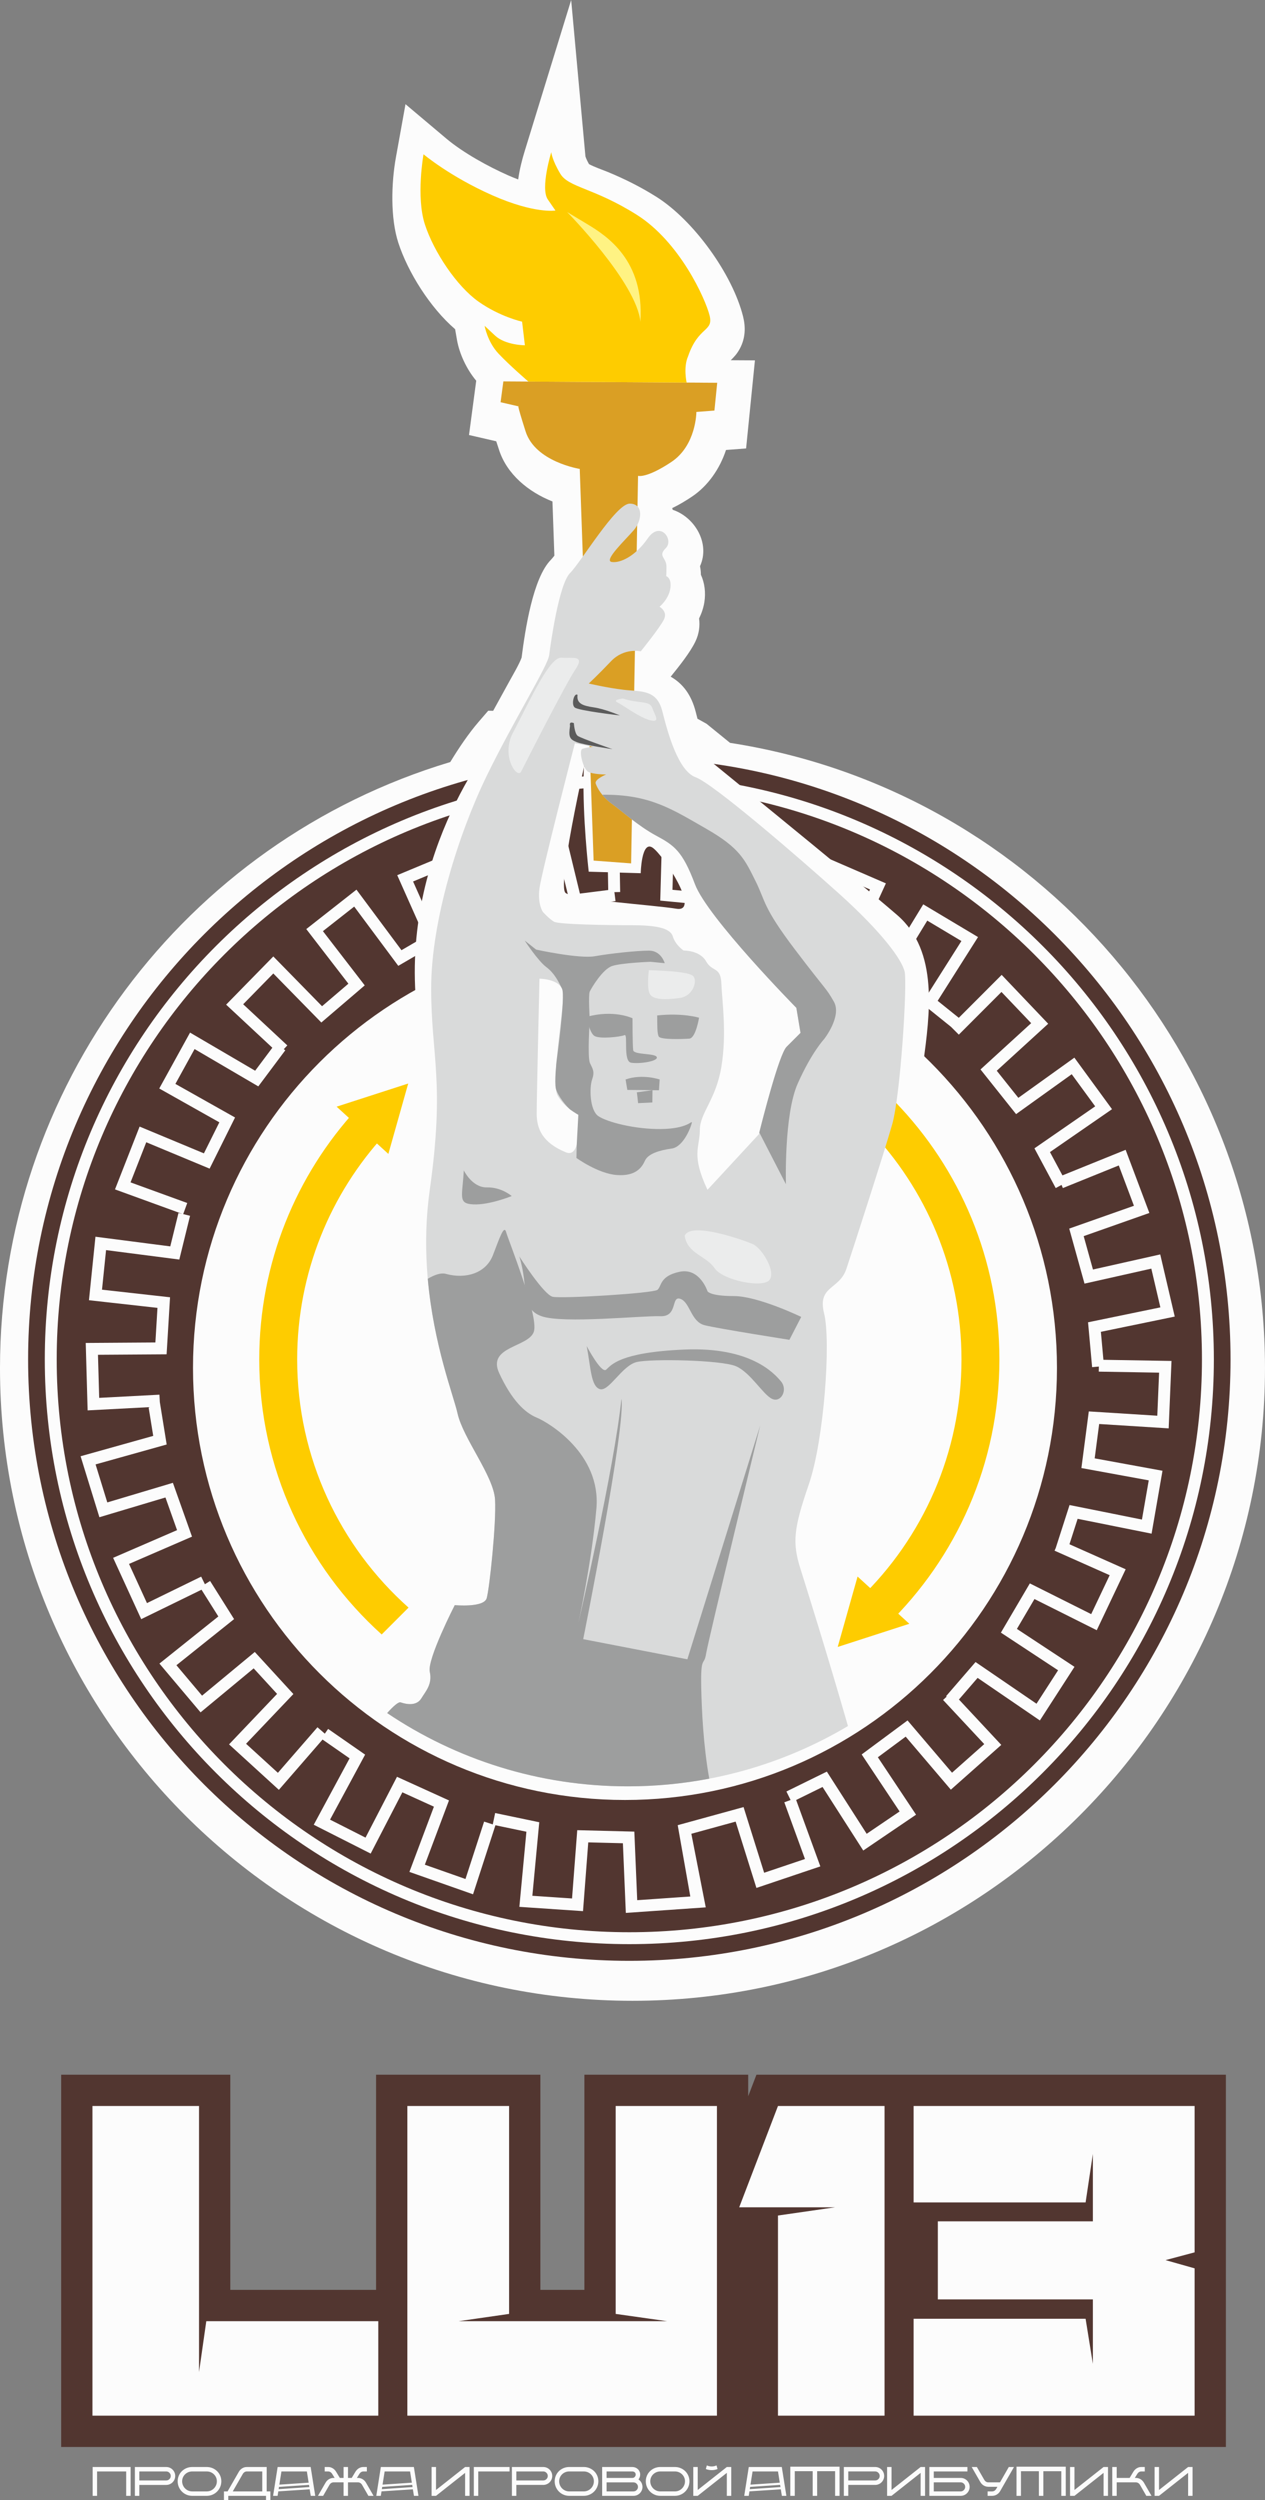 <?xml version="1.0" encoding="UTF-8"?>
<!DOCTYPE svg PUBLIC "-//W3C//DTD SVG 1.1//EN" "http://www.w3.org/Graphics/SVG/1.1/DTD/svg11.dtd">
<!-- Creator: CorelDRAW 2020 (64-Bit Оценочная версия) -->
<svg xmlns="http://www.w3.org/2000/svg" xml:space="preserve" width="21.247mm" height="41.979mm" version="1.1" style="shape-rendering:geometricPrecision; text-rendering:geometricPrecision; image-rendering:optimizeQuality; fill-rule:evenodd; clip-rule:evenodd"
viewBox="0 0 2855.12 5641.08"
 xmlns:xlink="http://www.w3.org/1999/xlink"
 xmlns:xodm="http://www.corel.com/coreldraw/odm/2003">
 <rect x="0" y="0" width="2855.12" height="5641.08" fill="#808080" stroke="none"/>
 <defs>
  <style type="text/css">
   <![CDATA[
    .str0 {stroke:#FCFCFC;stroke-width:26.88;stroke-miterlimit:22.926}
    .fil3 {fill:none}
    .fil8 {fill:#EBECEC}
    .fil6 {fill:#D9DADA}
    .fil7 {fill:#9D9E9E}
    .fil9 {fill:#5B5B5B}
    .fil10 {fill:#FFF383}
    .fil4 {fill:#FECC00}
    .fil0 {fill:#FCFCFC}
    .fil5 {fill:#DA9F24}
    .fil1 {fill:#523630}
    .fil2 {fill:#FCFCFC;fill-rule:nonzero}
   ]]>
  </style>
 </defs>
 <g id="Слой_x0020_1">
  <g id="_2443069836064">
   <path class="fil0" d="M1016.3 1719.34c19.01,-31.36 41.07,-64.11 63.84,-90.52l21.8 -25.28 11.11 0.27c12.5,-22.74 25.09,-45.39 37.52,-68.17 7.7,-14.1 20.77,-36.08 26.67,-51.72 7.85,-61.69 25.52,-180.27 66.45,-221.17 2.47,-2.63 5.01,-5.76 7.54,-9.08l-4.33 -122.23c-54.32,-21.57 -103.03,-61.33 -120.77,-117.11 -1.71,-5.35 -3.86,-11.76 -6.11,-18.67l-61.46 -14.15 16.27 -122.5c-21.27,-25.34 -37.88,-60.21 -43.44,-92.24l-4.17 -24.03c-56.21,-48.2 -106.52,-128.36 -128.2,-194.97 -18.19,-56.04 -15.86,-134.96 -5.46,-192.63l21.66 -120.07 93.23 78.53c38.02,31.66 93.59,62.16 138.29,81.94 6.09,2.7 13.98,5.98 22.82,9.34 3.1,-22.41 8.65,-44.24 14.32,-62.7l105.26 -342.19 32.2 352.86c1.56,5.24 4.97,11.95 8.02,17.38 10.75,6.13 32.95,13.84 42.75,17.89 38.47,15.9 74.32,33.94 109.61,56.14 83.61,52.58 171.51,174.21 195.43,269.86 6.15,24.62 5.07,49.09 -6.96,71.87 -6.8,12.87 -14.02,20 -20.9,26.77l54.61 0.34 -19.93 198.69 -45.37 3.47c-13.95,42.4 -40.72,81.19 -77,105.37 -12.9,8.6 -28.14,17.97 -44.45,25.81 0.43,1.26 0.85,2.53 1.22,3.79 49.36,16.45 85.18,75.26 61.57,127.36 1.25,5.97 1.94,12.24 2.02,19.18 8.59,18.71 11.21,40.7 7.78,62.15 -2,12.36 -6.14,24.79 -11.92,36.58 2.34,16.93 -0.11,34.78 -8.18,51.7 -11.65,24.5 -36.81,56.02 -55.89,79.58 27.47,15.55 46.98,41.17 56.8,80.48 1.21,4.81 2.43,9.61 3.7,14.41 5.19,2.82 10.35,5.67 15.45,8.56l5.13 2.9 4.57 3.71c16.1,13.07 32.18,26.15 48.27,39.22 693.12,107.27 1207.44,706.77 1207.44,1410.68 0,788.27 -639.29,1427.56 -1427.56,1427.56 -788.27,0 -1427.56,-639.29 -1427.56,-1427.56 0,-630.61 414.41,-1186.7 1016.3,-1367.39z"/>
  </g>
  <path class="fil0" d="M1618.19 1743.05c659.08,92.69 1166.33,659.07 1166.33,1343.67 0,749.3 -607.66,1356.96 -1356.96,1356.96 -749.3,0 -1356.96,-607.66 -1356.96,-1356.96 0,-622.98 420.02,-1148.03 992.27,-1307.37 38.18,-66.66 70.74,-104.42 70.74,-104.42l20.84 0.5c47.44,-88.22 89.89,-159.24 92.24,-177.93 3.14,-25.1 21.93,-159.84 47.02,-184.92 6.58,-6.57 16.82,-20.49 28.93,-37.45l-7 -197.6c0,0 -100.3,-15.66 -122.23,-84.62 -13.48,-42.33 -16.31,-53.95 -16.5,-56.61l-39.9 -9.18 6.25 -47.03 56.43 0.38c0,0 -42.32,-36.39 -67.39,-63.04 -25.07,-26.63 -31.34,-62.71 -31.34,-62.71l23.52 21.97c23.49,21.93 67.36,21.93 67.36,21.93l-6.29 -53.27c0,0 -50.12,-10.99 -98.7,-45.46 -48.56,-34.47 -100.29,-111.26 -120.67,-173.91 -20.36,-62.7 -3.12,-158.3 -3.12,-158.3 0,0 59.54,50.15 155.13,92.45 95.58,42.3 142.62,34.48 142.62,34.48l-17.25 -25.07c-17.24,-25.06 7.83,-106.57 7.83,-106.57 0,0 1.57,17.25 20.36,48.6 18.83,31.34 75.22,31.34 172.41,92.47 97.13,61.09 155.11,189.59 164.52,227.21 9.39,37.61 -25.06,23.48 -48.59,92.44 -10.97,25.07 -3.14,59.11 -3.14,59.11l68.99 0.43 -6.29 62.69 -40.73 3.12c0,0 0,75.24 -56.43,112.85 -56.43,37.59 -75.22,31.34 -75.22,31.34l-1.24 69.12c8.9,9.33 7.34,27.12 -0.75,42.23l-1.05 58.4c8.49,-7.66 17,-17.2 24.98,-28.74 28.22,-40.73 59.54,3.13 40.74,21.96 -18.81,18.8 1.45,20.75 1.45,41.97 0,21.23 -0.78,21.23 -0.78,21.23 0,0 13.34,3.91 9.45,28.27 -3.95,24.39 -24.35,40.89 -24.35,40.89 0,0 18.83,10.23 10.2,28.3 -8.6,18.09 -52.57,72.34 -52.57,72.34 0,0 -5.15,-1.22 -13.16,-1.17l-1.6 89.98c29.12,2.42 53.62,6.88 63.51,46.41 3.36,13.4 7.48,29.24 12.5,45.55 23.45,12.12 40.34,21.69 40.34,21.69 0,0 24.77,20.1 63.27,51.41z"/>
  <g id="_2443069861360">
   <polygon class="fil1" points="1991.45,4681.05 2766.86,4681.05 2766.86,5520.98 138.05,5520.98 138.05,4681.05 519.81,4681.05 519.81,5166.54 848.8,5166.54 848.8,4681.05 1219.63,4681.05 1219.63,5166.54 1318.98,5166.54 1318.98,4681.05 1688.72,4681.05 1688.72,4729.61 1707.31,4681.05 "/>
  </g>
  <path class="fil2" d="M465.62 5237.14l388.18 0 0 213.23 -645.15 0 0 -698.72 240.56 0 0 600.32 16.41 -114.83zm569.69 0l470.19 0 -115.91 -16.39 0 -469.1 228.54 0 0 698.72 -698.72 0 0 -698.72 229.62 0 0 469.1 -113.71 16.39zm720.57 -238.37l129.03 -18.58 -145.42 0 -71.07 0 87.47 -228.54 240.56 0 0 698.72 -240.56 0 0 -451.6zm694.34 232.92l16.41 101.68 0 -145.42 -349.91 0 0 -176.05 349.91 0 0 -151.99 -16.41 109.34 -388.18 0 0 -217.6 634.21 0 0 330.23 -65.6 17.5 65.6 18.58 0 332.41 -634.21 0 0 -218.69 388.18 0z"/>
  <path class="fil2" d="M294.78 5631.26l0 -65.07 -85.68 0 0 65.07 10 0 0 -55.07 65.68 0 0 55.07 10 0zm100.69 -44.9c-0.03,-2.81 -0.55,-5.43 -1.6,-7.85 -1.06,-2.45 -2.5,-4.58 -4.35,-6.42 -1.85,-1.84 -4,-3.28 -6.45,-4.33 -2.43,-1.02 -5.05,-1.56 -7.86,-1.57l-70.78 0 0 65.07 10 0 0 -24.63 60.78 0c2.81,-0.01 5.43,-0.55 7.86,-1.6 2.45,-1.02 4.6,-2.46 6.45,-4.33 1.85,-1.84 3.29,-3.98 4.35,-6.42 1.05,-2.46 1.57,-5.09 1.6,-7.91zm-10.09 0c-0.01,1.89 -0.47,3.6 -1.38,5.13 -0.91,1.53 -2.12,2.75 -3.64,3.66 -1.53,0.9 -3.25,1.37 -5.15,1.38l-60.78 0 0 -20.34 60.78 0c1.89,0.01 3.61,0.48 5.15,1.41 1.52,0.91 2.73,2.12 3.64,3.66 0.91,1.53 1.37,3.24 1.38,5.11zm114.15 12.05c-0.01,-3.64 -0.56,-7.08 -1.68,-10.31 -1.1,-3.25 -2.65,-6.19 -4.66,-8.87 -2,-2.66 -4.38,-4.99 -7.11,-6.92 -2.74,-1.95 -5.74,-3.45 -9.02,-4.52 -3.28,-1.06 -6.73,-1.6 -10.39,-1.61l-32.84 0c-3.66,0.01 -7.12,0.55 -10.41,1.61 -3.27,1.06 -6.28,2.57 -9.02,4.52 -2.73,1.94 -5.09,4.26 -7.1,6.92 -2,2.67 -3.55,5.62 -4.65,8.87 -1.1,3.23 -1.65,6.67 -1.67,10.31 0.01,3.66 0.56,7.12 1.67,10.41 1.1,3.27 2.65,6.28 4.65,9 2,2.74 4.37,5.11 7.1,7.11 2.74,2 5.75,3.55 9.02,4.65 3.29,1.1 6.76,1.65 10.41,1.67l32.84 0c3.66,-0.01 7.11,-0.56 10.39,-1.67 3.28,-1.1 6.28,-2.65 9.02,-4.65 2.73,-2 5.11,-4.37 7.11,-7.11 2.02,-2.73 3.56,-5.74 4.66,-9 1.12,-3.29 1.67,-6.76 1.68,-10.41zm-10.09 0c-0.01,3.17 -0.6,6.13 -1.8,8.88 -1.17,2.74 -2.81,5.17 -4.89,7.26 -2.08,2.1 -4.49,3.74 -7.23,4.9 -2.75,1.18 -5.68,1.79 -8.84,1.8l-32.84 0c-3.17,-0.01 -6.11,-0.62 -8.87,-1.8 -2.73,-1.17 -5.16,-2.81 -7.23,-4.9 -2.08,-2.08 -3.7,-4.52 -4.88,-7.26 -1.17,-2.75 -1.76,-5.71 -1.77,-8.88 0.01,-3.14 0.6,-6.06 1.77,-8.75 1.18,-2.7 2.8,-5.04 4.88,-7.05 2.07,-2.02 4.5,-3.59 7.23,-4.72 2.75,-1.13 5.7,-1.69 8.87,-1.71l32.84 0c3.16,0.01 6.09,0.58 8.84,1.71 2.74,1.13 5.15,2.7 7.23,4.72 2.08,2.02 3.72,4.35 4.89,7.05 1.2,2.69 1.79,5.6 1.8,8.75zm120.77 42.66l0 -19.82 -8.3 0 0 -55.07 -44.9 0c-2.54,0.01 -4.93,0.46 -7.18,1.34 -2.24,0.87 -4.27,2.1 -6.07,3.66 -1.8,1.56 -3.31,3.37 -4.5,5.44l-25.63 44.63 -8.21 0 0 19.82 9.82 0 0 -9.82 85.14 0 0 9.82 9.82 0zm-18.29 -64.89l0 45.07 -66.58 0 22.67 -39.45c0.59,-1.05 1.34,-2 2.26,-2.85 0.9,-0.83 1.94,-1.51 3.06,-2.02 1.14,-0.48 2.38,-0.74 3.68,-0.75l34.91 0zm119.6 55.07l-10.35 -65.07 -74.53 0 -10.27 65.07 10.17 0 1.61 -10.09 70.78 -4.64 2.41 14.73 10.17 0zm-14.9 -29.72l-66.14 4.46 4.73 -29.8 57.39 0 4.02 25.34zm1.61 9.9l-69.35 4.74 0.81 -5.09 67.74 -4.56 0.81 4.9zm144.94 19.82l-17.23 -29.9c-1.21,-2.07 -2.7,-3.9 -4.5,-5.47 -1.8,-1.59 -3.83,-2.82 -6.07,-3.7 -2.24,-0.89 -4.64,-1.36 -7.19,-1.37l-2.67 0 5.63 -9.1c0.62,-1.03 1.38,-1.95 2.27,-2.78 0.89,-0.83 1.89,-1.51 3.01,-2 1.12,-0.48 2.32,-0.74 3.64,-0.75l7.94 0 0 -10 -7.94 0c-2.57,0.01 -4.97,0.47 -7.2,1.38 -2.23,0.9 -4.25,2.14 -6.03,3.72 -1.79,1.57 -3.29,3.39 -4.53,5.43l-8.48 14.1 -8.39 0 0 -24.63 -10 0 0 24.63 -8.4 0 -8.48 -14.1c-1.22,-2.04 -2.73,-3.86 -4.52,-5.43 -1.79,-1.59 -3.8,-2.82 -6.05,-3.72 -2.23,-0.91 -4.62,-1.37 -7.19,-1.38l-7.94 0 0 10 7.94 0c1.3,0.01 2.53,0.27 3.64,0.75 1.12,0.5 2.11,1.17 3.01,2 0.89,0.83 1.64,1.75 2.27,2.78l5.62 9.1 -2.67 0c-2.54,0.01 -4.93,0.48 -7.19,1.37 -2.24,0.87 -4.26,2.11 -6.06,3.7 -1.8,1.57 -3.31,3.4 -4.52,5.47l-17.23 29.9 11.7 0 14.27 -24.81c0.6,-1.06 1.36,-2.02 2.26,-2.85 0.91,-0.85 1.92,-1.52 3.08,-2.02 1.14,-0.5 2.38,-0.75 3.68,-0.77l22.76 0 0 30.44 10 0 0 -30.44 22.75 0c1.33,0.01 2.55,0.27 3.7,0.77 1.14,0.5 2.18,1.17 3.06,2.02 0.91,0.83 1.67,1.79 2.26,2.85l14.28 24.81 11.69 0zm101.29 0l-10.35 -65.07 -74.53 0 -10.27 65.07 10.17 0 1.61 -10.09 70.78 -4.64 2.41 14.73 10.17 0zm-14.9 -29.72l-66.14 4.46 4.73 -29.8 57.39 0 4.02 25.34zm1.61 9.9l-69.35 4.74 0.81 -5.09 67.74 -4.56 0.81 4.9zm128.61 19.82l0 -65.07 -10 0 -65.68 51.86 0 -51.86 -10 0 0 65.07 10 0 65.68 -51.86 0 51.86 10 0zm90.33 -55.07l0 -10 -80.68 0 0 65.07 10 0 0 -55.07 70.68 0zm96.31 10.17c-0.03,-2.81 -0.55,-5.43 -1.6,-7.85 -1.06,-2.45 -2.5,-4.58 -4.35,-6.42 -1.85,-1.84 -4,-3.28 -6.45,-4.33 -2.43,-1.02 -5.05,-1.56 -7.86,-1.57l-70.78 0 0 65.07 10 0 0 -24.63 60.78 0c2.81,-0.01 5.43,-0.55 7.86,-1.6 2.45,-1.02 4.6,-2.46 6.45,-4.33 1.85,-1.84 3.29,-3.98 4.35,-6.42 1.05,-2.46 1.57,-5.09 1.6,-7.91zm-10.09 0c-0.01,1.89 -0.47,3.6 -1.38,5.13 -0.91,1.53 -2.12,2.75 -3.64,3.66 -1.53,0.9 -3.25,1.37 -5.15,1.38l-60.78 0 0 -20.34 60.78 0c1.89,0.01 3.61,0.48 5.15,1.41 1.52,0.91 2.73,2.12 3.64,3.66 0.91,1.53 1.37,3.24 1.38,5.11zm114.15 12.05c-0.01,-3.64 -0.56,-7.08 -1.68,-10.31 -1.1,-3.25 -2.65,-6.19 -4.66,-8.87 -2,-2.66 -4.38,-4.99 -7.11,-6.92 -2.74,-1.95 -5.74,-3.45 -9.02,-4.52 -3.28,-1.06 -6.73,-1.6 -10.39,-1.61l-32.84 0c-3.66,0.01 -7.12,0.55 -10.41,1.61 -3.27,1.06 -6.28,2.57 -9.02,4.52 -2.73,1.94 -5.09,4.26 -7.1,6.92 -2,2.67 -3.55,5.62 -4.65,8.87 -1.1,3.23 -1.65,6.67 -1.67,10.31 0.01,3.66 0.56,7.12 1.67,10.41 1.1,3.27 2.65,6.28 4.65,9 2,2.74 4.37,5.11 7.1,7.11 2.74,2 5.75,3.55 9.02,4.65 3.29,1.1 6.76,1.65 10.41,1.67l32.84 0c3.66,-0.01 7.11,-0.56 10.39,-1.67 3.28,-1.1 6.28,-2.65 9.02,-4.65 2.73,-2 5.11,-4.37 7.11,-7.11 2.02,-2.73 3.56,-5.74 4.66,-9 1.12,-3.29 1.67,-6.76 1.68,-10.41zm-10.09 0c-0.01,3.17 -0.6,6.13 -1.8,8.88 -1.17,2.74 -2.81,5.17 -4.89,7.26 -2.08,2.1 -4.49,3.74 -7.23,4.9 -2.75,1.18 -5.68,1.79 -8.84,1.8l-32.84 0c-3.17,-0.01 -6.11,-0.62 -8.87,-1.8 -2.73,-1.17 -5.16,-2.81 -7.23,-4.9 -2.08,-2.08 -3.7,-4.52 -4.88,-7.26 -1.17,-2.75 -1.76,-5.71 -1.77,-8.88 0.01,-3.14 0.6,-6.06 1.77,-8.75 1.18,-2.7 2.8,-5.04 4.88,-7.05 2.07,-2.02 4.5,-3.59 7.23,-4.72 2.75,-1.13 5.7,-1.69 8.87,-1.71l32.84 0c3.16,0.01 6.09,0.58 8.84,1.71 2.74,1.13 5.15,2.7 7.23,4.72 2.08,2.02 3.72,4.35 4.89,7.05 1.2,2.69 1.79,5.6 1.8,8.75zm109.71 12.67c-0.03,-2.37 -0.39,-4.6 -1.14,-6.69 -0.73,-2.1 -1.77,-4.02 -3.12,-5.75 -1.36,-1.72 -2.93,-3.2 -4.76,-4.42 1.21,-1.52 2.15,-3.23 2.82,-5.07 0.67,-1.84 0.99,-3.82 1.01,-5.91 -0.01,-2.45 -0.47,-4.7 -1.4,-6.77 -0.9,-2.07 -2.16,-3.87 -3.79,-5.4 -1.61,-1.55 -3.48,-2.74 -5.6,-3.59 -2.14,-0.85 -4.42,-1.28 -6.88,-1.29l-68.18 0 0 65.07 70.78 0c2.81,-0.01 5.43,-0.55 7.86,-1.57 2.45,-1.05 4.6,-2.49 6.45,-4.33 1.85,-1.85 3.29,-3.98 4.35,-6.42 1.05,-2.42 1.57,-5.04 1.6,-7.85zm-15.27 -27.94c-0.01,1.36 -0.36,2.62 -1.02,3.78 -0.65,1.16 -1.49,2.08 -2.55,2.8 -1.03,0.71 -2.18,1.09 -3.39,1.1l-58.82 0 0 -14.63 58.19 0c1.38,0 2.65,0.28 3.79,0.85 1.16,0.56 2.06,1.37 2.74,2.41 0.69,1.03 1.05,2.27 1.06,3.71zm5.08 27.94c-0.01,1.87 -0.47,3.57 -1.38,5.11 -0.89,1.53 -2.11,2.74 -3.63,3.66 -1.52,0.93 -3.2,1.38 -5.07,1.41l-60.78 0 0 -20.34 60.78 0c1.87,0.01 3.55,0.47 5.07,1.38 1.52,0.9 2.74,2.12 3.63,3.66 0.91,1.52 1.37,3.23 1.38,5.13zm116.21 -12.67c-0.01,-3.64 -0.56,-7.08 -1.68,-10.31 -1.1,-3.25 -2.65,-6.19 -4.66,-8.87 -2,-2.66 -4.38,-4.99 -7.11,-6.92 -2.74,-1.95 -5.74,-3.45 -9.02,-4.52 -3.28,-1.06 -6.73,-1.6 -10.39,-1.61l-32.84 0c-3.66,0.01 -7.12,0.55 -10.41,1.61 -3.27,1.06 -6.28,2.57 -9.02,4.52 -2.73,1.94 -5.09,4.26 -7.1,6.92 -2,2.67 -3.55,5.62 -4.65,8.87 -1.1,3.23 -1.65,6.67 -1.67,10.31 0.01,3.66 0.56,7.12 1.67,10.41 1.1,3.27 2.65,6.28 4.65,9 2,2.74 4.37,5.11 7.1,7.11 2.74,2 5.75,3.55 9.02,4.65 3.29,1.1 6.76,1.65 10.41,1.67l32.84 0c3.66,-0.01 7.11,-0.56 10.39,-1.67 3.28,-1.1 6.28,-2.65 9.02,-4.65 2.73,-2 5.11,-4.37 7.11,-7.11 2.02,-2.73 3.56,-5.74 4.66,-9 1.12,-3.29 1.67,-6.76 1.68,-10.41zm-10.09 0c-0.01,3.17 -0.6,6.13 -1.8,8.88 -1.17,2.74 -2.81,5.17 -4.89,7.26 -2.08,2.1 -4.49,3.74 -7.23,4.9 -2.75,1.18 -5.68,1.79 -8.84,1.8l-32.84 0c-3.17,-0.01 -6.11,-0.62 -8.87,-1.8 -2.73,-1.17 -5.16,-2.81 -7.23,-4.9 -2.08,-2.08 -3.7,-4.52 -4.88,-7.26 -1.17,-2.75 -1.76,-5.71 -1.77,-8.88 0.01,-3.14 0.6,-6.06 1.77,-8.75 1.18,-2.7 2.8,-5.04 4.88,-7.05 2.07,-2.02 4.5,-3.59 7.23,-4.72 2.75,-1.13 5.7,-1.69 8.87,-1.71l32.84 0c3.16,0.01 6.09,0.58 8.84,1.71 2.74,1.13 5.15,2.7 7.23,4.72 2.08,2.02 3.72,4.35 4.89,7.05 1.2,2.69 1.79,5.6 1.8,8.75zm73.46 -27.67l-2.32 -8.21c-1.69,0.85 -3.47,1.45 -5.31,1.84 -1.83,0.39 -3.7,0.56 -5.58,0.56 -1.88,0 -3.74,-0.17 -5.58,-0.56 -1.83,-0.39 -3.6,-0.99 -5.31,-1.84l-2.32 8.21c2,0.81 4.07,1.42 6.19,1.84 2.14,0.43 4.29,0.66 6.48,0.66l1.25 0c2.14,0 4.29,-0.23 6.4,-0.66 2.11,-0.42 4.18,-1.03 6.18,-1.84l-0.08 0zm30.97 60.51l0 -65.07 -10 0 -65.7 51.86 0 -51.86 -10 0 0 65.07 10 0 65.7 -51.86 0 51.86 10 0zm124.42 0l-10.35 -65.07 -74.53 0 -10.27 65.07 10.17 0 1.61 -10.09 70.78 -4.64 2.41 14.73 10.17 0zm-14.9 -29.72l-66.14 4.46 4.73 -29.8 57.39 0 4.02 25.34zm1.61 9.9l-69.35 4.74 0.81 -5.09 67.74 -4.56 0.81 4.9zm133.34 19.82l0 -65.78 -111.21 0 0 65.78 10.08 0 0 -55.61 40.43 0 0 55.61 10.09 0 0 -55.61 40.51 0 0 55.61 10.09 0zm100.68 -44.9c-0.03,-2.81 -0.55,-5.43 -1.6,-7.85 -1.06,-2.45 -2.5,-4.58 -4.35,-6.42 -1.85,-1.84 -4,-3.28 -6.45,-4.33 -2.43,-1.02 -5.05,-1.56 -7.86,-1.57l-70.78 0 0 65.07 10 0 0 -24.63 60.78 0c2.81,-0.01 5.43,-0.55 7.86,-1.6 2.45,-1.02 4.6,-2.46 6.45,-4.33 1.85,-1.84 3.29,-3.98 4.35,-6.42 1.05,-2.46 1.57,-5.09 1.6,-7.91zm-10.09 0c-0.01,1.89 -0.47,3.6 -1.38,5.13 -0.91,1.53 -2.12,2.75 -3.64,3.66 -1.53,0.9 -3.25,1.37 -5.15,1.38l-60.78 0 0 -20.34 60.78 0c1.89,0.01 3.61,0.48 5.15,1.41 1.52,0.91 2.73,2.12 3.64,3.66 0.91,1.53 1.37,3.24 1.38,5.11zm102.37 44.9l0 -65.07 -10 0 -65.68 51.86 0 -51.86 -10 0 0 65.07 10 0 65.68 -51.86 0 51.86 10 0zm100.6 -20.26c-0.01,-2.81 -0.55,-5.43 -1.57,-7.85 -1.05,-2.45 -2.49,-4.57 -4.34,-6.41 -1.83,-1.85 -3.96,-3.29 -6.41,-4.33 -2.42,-1.03 -5.04,-1.57 -7.85,-1.59l-60.78 0 0 -14.63 75.95 0 0 -10 -85.95 0 0 65.07 70.78 0c2.81,-0.01 5.43,-0.55 7.85,-1.59 2.45,-1.06 4.58,-2.5 6.41,-4.37 1.85,-1.84 3.29,-4 4.34,-6.44 1.02,-2.45 1.56,-5.07 1.57,-7.87zm-10.09 0c-0.01,1.89 -0.47,3.61 -1.38,5.16 -0.89,1.56 -2.11,2.77 -3.63,3.7 -1.52,0.93 -3.2,1.4 -5.07,1.41l-60.78 0 0 -20.44 60.78 0c1.87,0.01 3.55,0.48 5.07,1.38 1.52,0.91 2.74,2.12 3.63,3.66 0.91,1.52 1.37,3.24 1.38,5.13zm110.15 -44.8l-11.69 0 -19.82 34.63 -26.59 0c-1.25,-0.01 -2.45,-0.26 -3.57,-0.74 -1.12,-0.5 -2.12,-1.16 -3.04,-2 -0.91,-0.85 -1.69,-1.8 -2.31,-2.88l-16.69 -29.01 -11.7 0 19.55 34.09c1.24,2.14 2.77,3.98 4.61,5.55 1.83,1.57 3.88,2.8 6.13,3.66 2.27,0.87 4.64,1.32 7.11,1.33l20.71 0 -2.77 4.82c-0.62,1.08 -1.4,2.03 -2.31,2.88 -0.91,0.86 -1.94,1.51 -3.06,2 -1.13,0.48 -2.35,0.73 -3.63,0.74l-10.44 0 0 10 10.44 0c2.47,-0.01 4.85,-0.46 7.11,-1.33 2.24,-0.86 4.3,-2.08 6.13,-3.66 1.84,-1.57 3.37,-3.41 4.61,-5.55l31.24 -54.53zm116.92 65.07l0 -65.78 -111.21 0 0 65.78 10.08 0 0 -55.61 40.43 0 0 55.61 10.09 0 0 -55.61 40.51 0 0 55.61 10.09 0zm95.31 0l0 -65.07 -10 0 -65.68 51.86 0 -51.86 -10 0 0 65.07 10 0 65.68 -51.86 0 51.86 10 0zm98.19 0l-17.23 -29.9c-1.21,-2.07 -2.71,-3.9 -4.52,-5.47 -1.8,-1.59 -3.82,-2.82 -6.06,-3.7 -2.26,-0.89 -4.65,-1.36 -7.19,-1.37l-2.67 0 5.62 -9.1c0.63,-1.03 1.38,-1.95 2.27,-2.78 0.9,-0.83 1.89,-1.51 3.01,-2 1.12,-0.48 2.34,-0.74 3.64,-0.75l7.94 0 0 -10 -7.94 0c-2.57,0.01 -4.96,0.47 -7.2,1.38 -2.23,0.9 -4.25,2.14 -6.03,3.72 -1.79,1.57 -3.29,3.39 -4.53,5.43l-8.47 14.1 -29.19 0 0 -24.63 -10 0 0 65.07 10 0 0 -30.44 43.55 0c1.3,0.01 2.54,0.27 3.68,0.77 1.16,0.5 2.16,1.17 3.06,2.02 0.91,0.83 1.67,1.79 2.27,2.85l14.27 24.81 11.7 0zm92.64 0l0 -65.07 -10 0 -65.68 51.86 0 -51.86 -10 0 0 65.07 10 0 65.68 -51.86 0 51.86 10 0z"/>
  <path class="fil1" d="M1420.4 1710.21c749.3,0 1356.96,607.66 1356.96,1356.96 0,749.3 -607.66,1356.96 -1356.96,1356.96 -749.3,0 -1356.96,-607.66 -1356.96,-1356.96 0,-749.3 607.66,-1356.96 1356.96,-1356.96z"/>
  <path class="fil0" d="M940.82 2278.13c-39.63,-361.53 185.63,-622.76 185.63,-622.76l207.36 4.9c0,0 -79.15,338.3 -57.19,354.54 21.96,16.25 195.02,26.65 250.29,35.53 55.27,8.88 -29.2,-121.2 -54.23,-137.93 -25.03,-16.73 -26.57,57.78 -26.57,57.78l-117.35 -3.45c0,0 -14.38,-124.29 -11.37,-222.96 2.27,-74.34 20.06,-128.4 30.1,-136.43 23.4,-18.71 200.28,64.73 200.28,64.73 0,0 383.78,311.38 477.63,392.88 93.85,81.5 72.99,223.62 58.4,334.37 -3.31,25.07 -29.36,304.55 -120.93,301.15 -312.6,-11.62 -1022.05,-422.36 -1022.05,-422.36z"/>
  <path class="fil0" d="M1410.59 2111.24c538.38,0 974.99,436.61 974.99,974.99 0,538.38 -436.61,974.99 -974.99,974.99 -538.38,0 -974.99,-436.61 -974.99,-974.99 0,-538.38 436.61,-974.99 974.99,-974.99z"/>
  <path class="fil3 str0" d="M1420.4 1761.3c721.1,0 1305.87,584.77 1305.87,1305.87 0,721.1 -584.77,1305.87 -1305.87,1305.87 -721.1,0 -1305.87,-584.77 -1305.87,-1305.87 0,-721.1 584.77,-1305.87 1305.87,-1305.87z"/>
  <path class="fil4" d="M2020.89 2486.69c145.33,150.3 234.78,354.96 234.78,580.48 0,235.26 -97.34,447.77 -253.89,599.59l-60.51 -60.51c141.07,-136.33 228.82,-327.47 228.82,-539.08 0,-201.84 -79.82,-385.06 -209.59,-519.84l60.39 -60.64zm-1159.45 1201.08c-169.64,-152.89 -276.32,-374.3 -276.32,-620.6 0,-217.91 83.53,-416.33 220.25,-565.06l63.48 57.39c-123,133.54 -198.14,311.84 -198.14,507.67 0,222.66 97.17,422.66 251.35,559.98l-60.62 60.62z"/>
  <path class="fil3 str0" d="M1114.81 4103.79l87.79 18.34 -15.72 167.72 116.61 7.86 11.8 -154.62 103.51 2.62 6.56 155.93 151.43 -10.51 -30.17 -153.98m25.14 142.28l-26.79 -151.66 124.33 -34.15 46.68 148.92 118.2 -39.82 -51.32 -140.88m-1.96 -7.73l80.47 -39.57 90.88 141.85 96.73 -65.63 -85.88 -129.1 83.15 -61.64 101.16 118.8 93.29 -82.79 -102.33 -109.63m7.16 9.31l58.62 -67.86 139.07 95.06 63.4 -98.22 -129.5 -85.26 52.46 -89.24 139.54 69.84 53.5 -112.66 -137.01 -60.94m10.06 10.21l27.44 -85.37 165.15 33.15 20 -115.18 -152.53 -27.88 13.42 -102.65 155.73 9.78 5.23 -124.64 -149.93 -2.54m-1.85 2.15l-8.1 -89.31 164.98 -34 -26.59 -113.84 -151.31 33.94 -27.74 -99.74 147.17 -51.87 -43.89 -116.75 -139.01 56.24m0.78 6.07l-42.34 -79.04 138.57 -95.77 -68.96 -94.39 -126.01 90.36 -64.51 -80.98 115.22 -105.23 -86.03 -90.33 -105.97 106.09m13.83 -7.69l-69.89 -56.2 90.15 -142.31 -100.35 -59.93 -80.69 132.4 -91.03 -49.33 64.93 -141.89 -114.46 -49.53 -56.12 139.07m-6.67 -6.67l-86.28 -24.42 27.39 -166.23 -115.79 -15.95 -22.55 153.41 -103.07 -9.84 4.34 -155.99 -124.73 -0.87 2.69 149.93m1.3 6.91l-88.97 11.23 -39.72 -163.71 -112.84 30.54 39.18 150.03 -98.71 31.22 -56.96 -145.28 -115.13 47.93 61.05 136.96m4.56 -2.27l-77.52 45.1 -100.54 -135.16 -91.93 72.2 94.7 122.79 -78.68 67.31 -109.2 -111.49 -87.25 89.13 109.69 102.22m-6.17 -6.83l-53.72 71.8 -145.37 -85.13 -56.41 102.37 135.14 76.04 -46.12 92.71 -144.08 -59.96 -45.49 116.13 140.91 51.24m-2.11 13.03l-21.39 87.08 -167.09 -21.57 -11.92 116.29 154.1 17.19 -6.22 103.35 -156.07 1.12 3.51 124.66 149.74 -7.89m-13.85 0.74l14.31 88.53 -162.21 45.42 34.45 111.69 148.57 -44.4 34.66 97.57 -143.22 62 51.95 113.39 134.74 -65.76m2.84 4.88l47.77 75.9 -131.57 105.2 75.37 89.35 119.41 -98.93 70.01 76.27 -107.61 113.04 92.13 84.08 98.34 -113.19m6.26 5.95l73.64 51.18 -80.01 148.25 104.28 52.81 71.26 -137.72 94.27 42.85 -54.89 146.1 117.66 41.4 46.31 -142.63"/>
  <path class="fil5" d="M1424.44 1948.03l-84.64 -6.29 -31.32 -883.78c0,0 -100.3,-15.66 -122.23,-84.62 -21.94,-68.94 -15.68,-56.43 -15.68,-56.43l-40.72 -9.37 6.25 -47.03 482.66 3.13 -6.29 62.69 -40.73 3.12c0,0 0,75.24 -56.43,112.85 -56.43,37.59 -75.22,31.34 -75.22,31.34l-15.64 874.38z"/>
  <path class="fil6" d="M873.78 3865.09c14.28,-15.88 25.65,-25.72 30.41,-24.13 18.81,6.29 37.6,6.29 47.01,-9.39 9.42,-15.68 25.06,-31.36 18.8,-59.57 -6.26,-28.21 56.41,-150.44 56.41,-150.44 0,0 65.83,6.28 72.08,-15.66 6.29,-21.93 21.96,-169.26 18.83,-222.53 -3.14,-53.25 -72.09,-137.87 -84.63,-194.3 -12.52,-56.4 -97.14,-260.13 -62.69,-504.59 34.48,-244.45 3.13,-300.86 3.13,-454.41 0,-153.58 62.71,-350.99 125.36,-479.5 62.69,-128.49 137.9,-247.59 141.04,-272.64 3.14,-25.1 21.93,-159.84 47.02,-184.92 25.07,-25.06 103.4,-156.7 134.75,-156.7 31.34,0 28.19,37.61 9.39,59.56 -18.81,21.92 -68.94,68.94 -50.14,72.08 18.79,3.1 53.28,-12.54 81.47,-53.29 28.22,-40.73 59.54,3.13 40.74,21.96 -18.81,18.8 1.45,20.75 1.45,41.97 0,21.23 -0.78,21.23 -0.78,21.23 0,0 13.34,3.91 9.45,28.27 -3.95,24.39 -24.35,40.89 -24.35,40.89 0,0 18.83,10.23 10.2,28.3 -8.6,18.09 -52.57,72.34 -52.57,72.34 0,0 -37.41,-8.92 -67.19,22.4 -29.76,31.34 -50.15,50.15 -50.15,50.15 0,0 39.18,9.41 78.37,14.11 39.14,4.7 75.18,-1.56 87.72,48.56 12.56,50.15 36.07,134.77 75.24,148.88 39.18,14.11 230.32,178.63 324.37,263.25 94.01,84.63 141,147.29 147.26,175.51 6.29,28.21 -9.37,278.93 -28.18,344.75 -18.83,65.79 -87.78,278.91 -103.42,325.92 -15.67,47.01 -65.83,37.63 -50.18,100.27 15.68,62.69 0,285.23 -34.44,385.5 -34.49,100.26 -37.64,131.62 -18.81,191.17 11.72,37.06 62.28,198.01 107.1,354.3 -145.52,86.42 -315.41,136.04 -496.9,136.04 -201.08,0 -387.95,-60.97 -543.2,-165.34zm723.03 -1180.6l115.95 -125.32c0,0 43.86,-178.67 62.67,-197.45 18.8,-18.8 31.34,-31.34 31.34,-31.34l-9.39 -56.43c0,0 -200.57,-203.7 -228.79,-278.93 -28.21,-75.21 -47.02,-87.72 -87.74,-109.68 -40.77,-21.94 -78.37,-56.41 -100.3,-72.09 -21.94,-15.67 -32.91,-36.03 -36.05,-45.42 -3.1,-9.43 23.52,-20.4 23.52,-20.4 0,0 -29.76,0 -40.73,-6.25 -10.99,-6.29 -21.96,-48.58 -12.56,-51.72 9.43,-3.12 23.53,-4.69 23.53,-4.69l-40.74 -7.85c0,0 -75.22,291.47 -79.91,327.51 -4.7,36.04 7.83,53.28 7.83,53.28 0,0 14.1,15.68 25.06,21.94 10.97,6.28 123.8,7.85 173.95,7.85 50.12,0 87.72,4.68 94.01,25.07 6.25,20.36 24.47,32.05 24.47,32.05 0,0 36.63,-0.74 50.74,24.35 14.08,25.06 32.91,10.97 34.47,50.15 1.59,39.14 12.54,112.82 0,188.01 -12.52,75.22 -48.58,103.44 -48.58,142.6 0,39.17 -20.36,54.85 17.25,134.75zm-319.7 -84.58c-53.27,-21.97 -65.8,-53.32 -65.8,-87.76 0,-34.49 6.29,-304 6.29,-304 0,0 50.12,0 53.29,31.34 3.1,31.32 -28.22,203.7 -12.54,231.92 15.64,28.18 46.98,43.86 46.98,43.86 0,0 9.39,100.29 -28.22,84.64z"/>
  <path class="fil4" d="M1552.91 804.12c23.53,-68.96 57.98,-54.83 48.59,-92.44 -9.41,-37.61 -67.39,-166.12 -164.52,-227.21 -97.18,-61.13 -153.58,-61.13 -172.41,-92.47 -18.79,-31.35 -20.36,-48.6 -20.36,-48.6 0,0 -25.07,81.51 -7.83,106.57 17.25,25.07 17.25,25.07 17.25,25.07 0,0 -47.03,7.82 -142.62,-34.48 -95.58,-42.3 -155.13,-92.45 -155.13,-92.45 0,0 -17.24,95.6 3.12,158.3 20.39,62.65 72.11,139.44 120.67,173.91 48.58,34.47 98.7,45.46 98.7,45.46l6.29 53.27c0,0 -43.87,0 -67.36,-21.93 -23.52,-21.97 -23.52,-21.97 -23.52,-21.97 0,0 6.26,36.08 31.34,62.71 25.07,26.65 67.39,63.04 67.39,63.04l357.24 2.32c0,0 -7.82,-34.04 3.14,-59.11z"/>
  <path class="fil7" d="M1324.16 2294.35c61.1,-17.25 103.4,3.1 103.4,3.1 0,0 0,61.11 1.56,72.08 1.57,10.97 50.15,6.28 53.27,15.68 3.14,9.39 -39.16,15.67 -57.94,12.54 -18.83,-3.14 -6.32,-66.17 -14.94,-62.26 -8.6,3.94 -56.87,9.43 -68.24,1.6 -11.38,-7.86 -17.11,-42.75 -17.11,-42.75z"/>
  <path class="fil7" d="M1483.26 2291.11c0.42,22.39 -0.39,40.08 3.56,47.56 3.88,7.47 54.5,5.87 69.03,4.72 14.5,-1.18 21.94,-47.17 21.94,-47.17 0,0 -37.25,-11.42 -94.53,-5.11z"/>
  <path class="fil7" d="M1301.05 2612.63c0,0 48.64,35.37 90.99,38.51 42.4,3.14 56.52,-16.52 63.56,-32.22 7.05,-15.74 32.17,-23.58 60.43,-27.51 28.23,-3.94 45.49,-54.26 45.49,-58.98 0,-4.72 -9.41,14.15 -69.03,14.96 -59.62,0.77 -122.39,-15.74 -142.01,-29.11 -19.63,-13.34 -20.4,-64.46 -14.12,-82.53 6.29,-18.1 1.57,-23.58 -4.72,-36.94 -6.28,-13.38 -0.56,-97.49 -0.56,-97.49 0,0 -3.55,-56.6 0,-64.07 3.53,-7.46 28.8,-50.7 50.79,-57.77 21.97,-7.07 86.31,-9.43 86.31,-9.43l32.14 3.14c0,0 -7.83,-28.31 -35.29,-28.31 -27.48,0 -87.1,6.3 -122.39,12.58 -35.31,6.3 -132.6,-14.92 -132.6,-14.92l-25.88 -20.47c0,0 29.79,45.59 48.63,59.74 18.83,14.15 27.45,32.52 35.7,48.89 8.24,16.35 -12.34,164.02 -12.34,164.02 0,0 -5.17,46.59 -1.49,61.64 3.7,15.05 24.35,41.62 33.78,48.09 9.41,6.5 16.89,10.82 16.89,10.82l-3.66 67.98 -0.63 29.37z"/>
  <path class="fil7" d="M1172.16 2834.97c21.9,70.51 1.55,117.49 50.12,134.73 48.6,17.25 227.21,-1.56 267.96,0 40.74,1.59 23.5,-47.01 45.46,-39.14 21.92,7.82 23.49,51.68 54.83,59.5 31.32,7.86 191.17,32.91 191.17,32.91l26.65 -51.68c0,0 -97.17,-47.02 -151.99,-47.02 -54.85,0 -59.54,-10.97 -59.54,-10.97 0,0 -17.25,-53.28 -62.7,-43.89 -45.43,9.39 -40.72,32.92 -50.15,40.74 -9.39,7.86 -216.24,20.4 -236.61,15.68 -20.36,-4.7 -75.18,-90.87 -75.18,-90.87z"/>
  <path class="fil7" d="M1046.79 2640.64c-3.13,59.53 -14.11,75.21 21.93,76.77 36.05,1.59 86.19,-18.81 86.19,-18.81 0,0 -22.82,-20.26 -56.08,-19.54 -33.26,0.75 -52.04,-38.42 -52.04,-38.42z"/>
  <path class="fil7" d="M1324.16 3037.1c9.38,48.58 9.38,90.87 29.78,97.13 20.36,6.29 50.12,-53.27 83.05,-61.13 32.87,-7.82 191.15,-4.68 224.06,9.43 32.9,14.11 61.11,64.23 81.5,73.63 20.36,9.43 36.04,-20.36 20.36,-39.16 -15.68,-18.81 -68.96,-78.36 -217.81,-72.08 -148.86,6.26 -166.1,36.04 -177.07,45.43 -10.98,9.39 -43.86,-53.25 -43.86,-53.25z"/>
  <path class="fil7" d="M873.78 3865.09c14.28,-15.88 25.65,-25.72 30.41,-24.13 18.81,6.29 37.6,6.29 47.01,-9.39 9.42,-15.68 25.06,-31.36 18.8,-59.57 -6.26,-28.21 56.41,-150.44 56.41,-150.44 0,0 65.83,6.28 72.08,-15.66 6.29,-21.93 21.96,-169.26 18.83,-222.53 -3.14,-53.25 -72.09,-137.87 -84.63,-194.3 -8.87,-39.98 -53.95,-153.93 -67.22,-303.87 15.68,-9.15 29.97,-14.02 40.58,-11.09 45.43,12.52 90.89,-1.57 106.55,-42.3 15.67,-40.74 25.07,-68.96 29.79,-51.72 4.7,17.23 73.64,188.03 62.65,224.07 -10.97,36.04 -106.55,32.92 -78.33,94.01 28.21,61.11 57.97,89.32 84.6,100.29 26.65,10.99 145.73,81.47 134.77,205.3 -10.97,123.78 -40.74,258.54 -40.74,258.54 0,0 81.59,-351.98 97.16,-506.16 10.95,58 -86.19,542.19 -86.19,542.19l235.05 45.45 164.55 -528.06c0,0 -117.54,485.76 -122.23,515.53 -4.69,29.78 -12.54,1.57 -10.97,76.77 1.02,48.66 4.66,130.71 18.11,205.09 -59.54,11.37 -120.99,17.32 -183.84,17.32 -201.08,0 -387.95,-60.97 -543.2,-165.34z"/>
  <path class="fil7" d="M1713.75 2555.19l60.12 116.76c0,0 -4.7,-156.68 26.62,-227.19 31.36,-70.51 59.54,-100.27 59.54,-100.27 0,0 40.76,-51.72 21.97,-84.64 -18.83,-32.9 -14.11,-20.36 -87.76,-117.49 -73.65,-97.18 -65.8,-108.15 -89.33,-155.15 -23.5,-47.03 -34.47,-73.65 -111.24,-117.54 -76.78,-43.87 -127.27,-77.87 -234.42,-76.54 5.46,6.8 12.5,13.85 21.31,20.13 21.93,15.68 59.53,50.15 100.3,72.09 40.72,21.96 59.53,34.47 87.74,109.68 28.22,75.22 228.79,278.93 228.79,278.93l9.39 56.43c0,0 -12.54,12.54 -31.34,31.34 -17.16,17.16 -55.12,167.14 -61.69,193.48z"/>
  <path class="fil7" d="M1411.96 2435.53l3.94 23.6 71.41 0.77 1.56 -24.36c0,0 -39.25,-13.34 -76.9,0z"/>
  <path class="fil7" d="M1437.06 2464.6c0.08,-5.23 3.14,24.4 3.14,24.4l32.17 -1.57 0.3 -27.68 -35.61 4.85z"/>
  <path class="fil8" d="M1464.48 2188.95c51.82,1.83 85.46,4.54 98.19,11.81 12.73,7.31 4.54,46.49 -29.09,51.04 -33.65,4.56 -58.16,3.66 -66.37,-8.2 -8.2,-11.85 -2.73,-54.65 -2.73,-54.65z"/>
  <path class="fil8" d="M1545.4 2788.27c5.44,40.07 49.07,45.57 67.27,72.89 18.17,27.32 107.23,45.51 123.6,27.32 16.39,-18.22 -16.37,-72.89 -38.16,-81.98 -21.84,-9.12 -139.99,-51 -152.71,-18.22z"/>
  <path class="fil8" d="M1160.41 1648.36c42.33,-82.05 81.38,-166.25 106.8,-164.42 25.45,1.83 53.89,-6.85 31.5,26.41 -22.4,33.26 -113.31,212.24 -122.4,230.46 -9.07,18.22 -48.62,-37.79 -15.9,-92.44z"/>
  <path class="fil8" d="M1406.1 1576c34.58,11.88 60.04,4.07 65.94,20.95 5.91,16.88 19.53,33.74 -4.11,28.26 -23.62,-5.48 -62.26,-34.6 -74.54,-40.54 -12.26,-5.91 12.71,-8.67 12.71,-8.67z"/>
  <path class="fil9" d="M1303.57 1567.74c-2.71,19.14 10.9,24.56 36.35,28.22 25.46,3.66 59.11,18.24 59.11,18.24 0,0 -93.93,-10.79 -102.11,-18.07 -8.17,-7.27 -1.12,-33.92 6.65,-28.38z"/>
  <path class="fil9" d="M1286.59 1637.49c-3.63,25.03 -1.29,30.4 15,36.89 16.27,6.5 80.92,15.94 80.92,15.94 0,0 -71.37,-24.6 -78.64,-30.05 -7.27,-5.47 -8.63,-28.68 -8.63,-28.68 0,0 -11.37,-5.5 -8.65,5.9z"/>
  <path class="fil10" d="M1445.37 726.12c9.1,-138.45 -74.51,-193.07 -119.97,-220.43 -45.45,-27.32 -45.45,-27.32 -45.45,-27.32 0,0 157.07,159.32 165.42,247.75z"/>
  <polygon class="fil4" points="759.72,2496.93 876.51,2603.51 921.35,2444.68 "/>
  <polygon class="fil4" points="2052.35,3663.67 1935.56,3557.09 1890.72,3715.92 "/>
 </g>
</svg>

